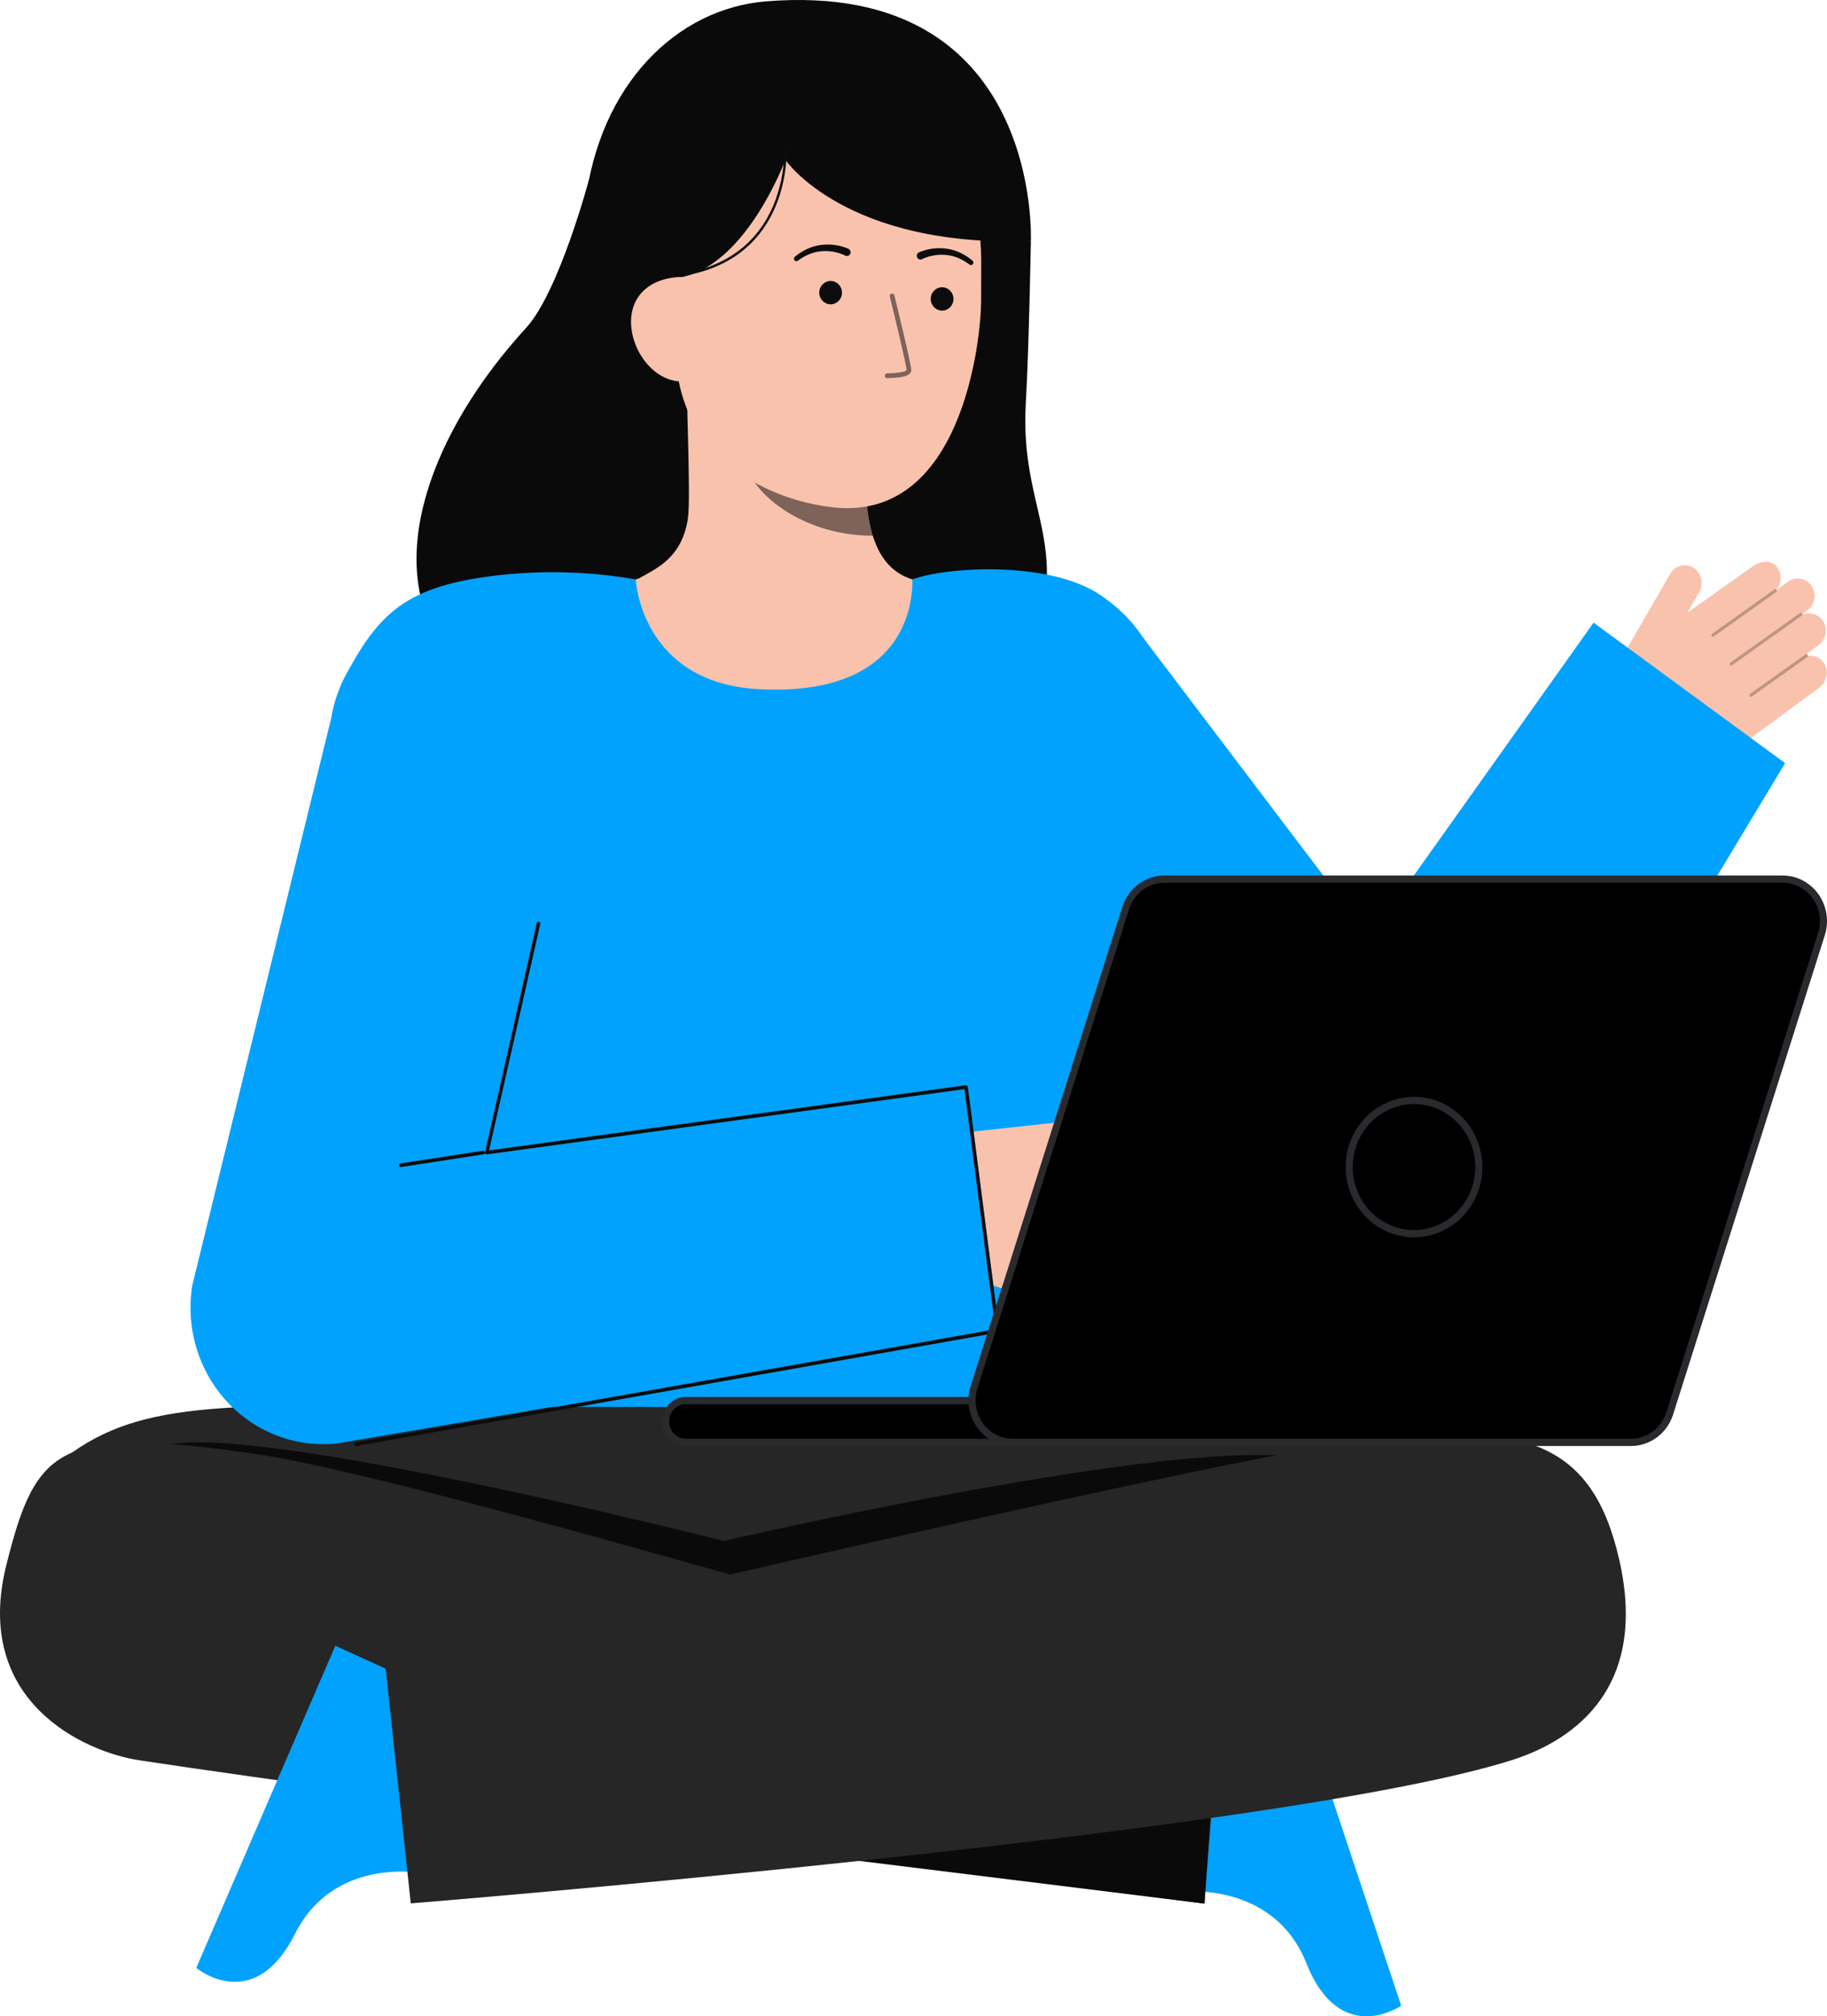 <svg width="358" height="395" viewBox="0 0 358 395" fill="none" xmlns="http://www.w3.org/2000/svg">
<path d="M357.651 130.305C357.34 129.673 356.847 129.156 356.238 128.825C355.629 128.494 354.935 128.365 354.251 128.457C354.258 128.415 354.253 128.371 354.24 128.331C354.226 128.291 354.202 128.254 354.172 128.225C354.141 128.196 354.104 128.176 354.064 128.165C354.023 128.154 353.981 128.153 353.941 128.163L356.245 126.466C356.935 125.981 357.43 125.256 357.64 124.425C357.85 123.594 357.76 122.713 357.387 121.945C356.994 121.199 356.346 120.629 355.568 120.346C354.789 120.063 353.937 120.087 353.175 120.414C353.18 120.38 353.159 120.348 353.154 120.314L354.101 119.616C354.749 119.157 355.222 118.481 355.441 117.704C355.659 116.927 355.61 116.096 355.301 115.352C355.098 114.889 354.798 114.479 354.422 114.15C354.046 113.821 353.603 113.583 353.126 113.451C352.649 113.319 352.15 113.298 351.664 113.388C351.179 113.479 350.718 113.679 350.317 113.974L348.131 115.584C348.125 115.571 348.131 115.555 348.122 115.543C348.113 115.531 348.091 115.526 348.078 115.512C348.58 114.932 348.875 114.194 348.915 113.419C348.954 112.644 348.737 111.879 348.297 111.248C347.266 109.542 344.884 109.893 343.472 110.931L330.61 120.056L332.909 116.08C333.372 115.314 333.535 114.397 333.365 113.513C333.195 112.628 332.705 111.844 331.993 111.317C331.617 111.058 331.193 110.88 330.748 110.795C330.303 110.71 329.846 110.719 329.404 110.822C328.963 110.925 328.546 111.119 328.18 111.393C327.814 111.666 327.506 112.014 327.275 112.414L314.722 134.129C313.25 136.676 312.802 139.713 313.474 142.594C314.146 145.475 315.884 147.974 318.32 149.559C321.146 151.397 324.441 152.327 327.784 152.228C331.127 152.13 334.365 151.008 337.083 149.006L356.509 134.7C357.153 134.207 357.616 133.504 357.823 132.707C358.03 131.909 357.97 131.063 357.651 130.305Z" fill="#F9C2AD"/>
<g opacity="0.25">
<path d="M335.403 124.607C335.451 124.673 335.522 124.718 335.601 124.731C335.68 124.744 335.761 124.725 335.827 124.678L348.048 115.98C348.112 115.931 348.155 115.859 348.167 115.778C348.18 115.697 348.162 115.614 348.116 115.547C348.071 115.479 348.002 115.433 347.924 115.417C347.845 115.401 347.764 115.417 347.697 115.461L335.477 124.158C335.41 124.206 335.364 124.279 335.349 124.362C335.335 124.444 335.353 124.529 335.399 124.598L335.403 124.607Z" fill="#0C0C0C"/>
</g>
<g opacity="0.25">
<path d="M338.988 130.25C339.035 130.317 339.106 130.361 339.185 130.375C339.264 130.388 339.345 130.369 339.411 130.322L353.05 120.618C353.083 120.594 353.111 120.564 353.133 120.529C353.155 120.494 353.17 120.455 353.177 120.414C353.185 120.373 353.184 120.331 353.175 120.291C353.167 120.25 353.151 120.211 353.127 120.177C353.079 120.111 353.008 120.066 352.929 120.051C352.849 120.036 352.767 120.053 352.699 120.098L339.057 129.804C338.99 129.852 338.944 129.925 338.93 130.008C338.915 130.09 338.933 130.175 338.98 130.244L338.988 130.25Z" fill="#0C0C0C"/>
</g>
<g opacity="0.25">
<path d="M342.836 136.386C342.883 136.453 342.954 136.497 343.034 136.511C343.113 136.524 343.194 136.505 343.26 136.458L354.139 128.717C354.172 128.693 354.201 128.663 354.223 128.628C354.244 128.593 354.259 128.554 354.266 128.514C354.274 128.473 354.273 128.431 354.264 128.39C354.256 128.35 354.239 128.311 354.216 128.277C354.193 128.243 354.164 128.214 354.13 128.192C354.096 128.169 354.058 128.154 354.018 128.147C353.978 128.139 353.938 128.14 353.898 128.149C353.859 128.158 353.821 128.174 353.788 128.198L342.909 135.94C342.876 135.964 342.848 135.994 342.826 136.029C342.804 136.064 342.789 136.103 342.782 136.144C342.775 136.184 342.775 136.226 342.784 136.267C342.792 136.307 342.809 136.346 342.832 136.38L342.836 136.386Z" fill="#0C0C0C"/>
</g>
<path d="M312.258 121.982L268.454 183.602L221.766 121.982L187.99 157.584L251.784 242.474L252.2 243.079C254.754 246.672 258.156 249.539 262.085 251.408C266.015 253.277 270.343 254.087 274.662 253.762C278.981 253.438 283.148 251.988 286.771 249.551C290.394 247.114 293.354 243.77 295.371 239.832L349.791 149.502L312.258 121.982Z" fill="#01A2FD"/>
<path d="M264.84 191.36C264.76 191.36 264.681 191.338 264.611 191.298C264.541 191.258 264.483 191.2 264.441 191.129C264.399 191.059 264.376 190.979 264.373 190.897C264.37 190.815 264.387 190.733 264.423 190.66L268.037 183.383C268.098 183.279 268.196 183.203 268.31 183.17C268.424 183.137 268.546 183.149 268.651 183.205C268.757 183.26 268.838 183.355 268.878 183.469C268.919 183.584 268.916 183.71 268.869 183.822L265.255 191.097C265.216 191.176 265.157 191.243 265.084 191.289C265.01 191.335 264.926 191.36 264.84 191.36Z" fill="#0C0C0C"/>
<path d="M115.393 35.248C115.393 35.248 109.549 57.191 103.082 64.244C84.463 84.548 75.229 109.836 86.57 126.424C97.911 143.013 187.43 161.913 200.43 131.922C211.374 106.674 199.678 101.268 201.012 78.835C201.615 68.683 201.998 47.212 201.998 47.212" fill="#0A0A0A"/>
<path d="M185.358 115.223C185.2 115.201 183.45 145.049 149.705 142.447C126.343 140.648 118.014 115.181 117.478 115.181C119.997 114.63 124.238 113.831 125.357 113.217C129.034 111.186 133.587 109.073 134.773 101.733C135.456 97.502 134.297 75.855 134.654 71.577L170.513 79.8C170.012 88.841 166.506 109.799 178.797 113.508C180.842 114.122 183.045 114.686 185.358 115.223Z" fill="#F9C2AD"/>
<path opacity="0.52" d="M171.016 104.943C170.454 103.083 170.093 101.166 169.937 99.225C169.543 94.795 169.622 90.335 170.172 85.923C162.883 84.912 156.017 81.821 150.353 77.001C149.687 79.527 146.025 90.568 147.038 92.97C148.957 97.51 157.962 104.943 171.016 104.943Z" fill="#0C0C0C"/>
<path d="M163.356 99.404C149.229 97.887 132.429 88.447 132.467 68.714L132.501 50.908C132.539 31.174 142.657 15.197 160.739 15.234C178.822 15.27 192.307 31.295 192.269 51.029L192.254 58.912C192.24 66.484 188.561 102.111 163.356 99.404Z" fill="#F9C2AD"/>
<path opacity="0.52" d="M173.795 74.083C173.806 74.084 173.818 74.084 173.83 74.083C174.563 74.079 175.296 74.034 176.024 73.947C177.114 73.809 178.563 73.513 178.565 72.526C178.565 71.401 175.592 59.266 175.253 57.883C175.24 57.822 175.216 57.763 175.18 57.711C175.145 57.66 175.1 57.616 175.048 57.582C174.996 57.549 174.938 57.527 174.877 57.517C174.816 57.507 174.754 57.51 174.695 57.526C174.635 57.541 174.579 57.569 174.53 57.607C174.482 57.645 174.441 57.693 174.41 57.748C174.38 57.803 174.36 57.863 174.353 57.926C174.346 57.989 174.351 58.052 174.369 58.113C175.638 63.282 177.653 71.767 177.652 72.524C177.473 72.84 175.65 73.148 173.832 73.146C173.715 73.147 173.603 73.195 173.519 73.279C173.436 73.362 173.386 73.476 173.382 73.596C173.377 73.716 173.417 73.833 173.494 73.923C173.571 74.014 173.679 74.07 173.795 74.082V74.083Z" fill="#0C0C0C"/>
<path d="M117.426 54.152L133.618 54.28C146.382 51.682 153.889 31.315 153.889 31.315C153.889 31.315 165.596 48.556 201.996 47.213C201.996 47.213 204.308 -4.136 150.081 0.268C132.598 1.688 117.473 16.546 114.676 39.828C112.717 56.144 117.426 54.152 117.426 54.152Z" fill="#0A0A0A"/>
<path d="M133.579 74.731C128.083 74.72 123.64 68.671 123.651 63.023C123.662 57.376 128.123 54.272 133.618 54.283L136.442 58.072L138.304 74.74L133.579 74.731Z" fill="#F9C2AD"/>
<path d="M180.142 49.405C181.88 48.683 183.775 48.454 185.628 48.743C186.542 48.88 187.431 49.157 188.265 49.565C189.091 49.965 189.865 50.47 190.568 51.069C190.661 51.149 190.72 51.263 190.734 51.387C190.748 51.511 190.715 51.635 190.643 51.735C190.57 51.835 190.463 51.903 190.344 51.925C190.224 51.947 190.101 51.921 190 51.853L189.969 51.831C189.311 51.321 188.593 50.898 187.832 50.572C187.081 50.246 186.285 50.038 185.473 49.957C183.866 49.782 182.242 50.048 180.766 50.726L180.718 50.749C180.632 50.799 180.538 50.831 180.44 50.841C180.342 50.852 180.242 50.842 180.148 50.811C180.055 50.781 179.968 50.73 179.893 50.664C179.819 50.597 179.759 50.515 179.717 50.424C179.675 50.332 179.652 50.233 179.649 50.132C179.646 50.03 179.663 49.929 179.7 49.836C179.737 49.742 179.792 49.656 179.862 49.585C179.932 49.514 180.016 49.459 180.108 49.423L180.142 49.405Z" fill="#0C0C0C"/>
<path d="M165.562 50.038C164.092 49.347 162.47 49.067 160.861 49.228C160.05 49.304 159.255 49.504 158.502 49.823C157.739 50.143 157.017 50.559 156.355 51.064L156.326 51.084C156.223 51.159 156.097 51.19 155.973 51.169C155.849 51.149 155.738 51.079 155.664 50.975C155.59 50.871 155.559 50.741 155.577 50.613C155.596 50.486 155.662 50.371 155.763 50.294C156.471 49.701 157.249 49.202 158.079 48.81C158.915 48.409 159.806 48.14 160.72 48.011C162.576 47.739 164.469 47.985 166.201 48.724C166.292 48.758 166.376 48.811 166.446 48.879C166.517 48.947 166.573 49.03 166.612 49.121C166.651 49.212 166.671 49.311 166.672 49.41C166.672 49.51 166.653 49.609 166.616 49.701C166.578 49.792 166.523 49.876 166.453 49.945C166.383 50.014 166.3 50.068 166.21 50.103C166.119 50.138 166.022 50.154 165.925 50.15C165.828 50.146 165.733 50.122 165.646 50.078L165.618 50.066L165.562 50.038Z" fill="#0C0C0C"/>
<path d="M133.69 54.084L133.621 53.607C154.799 50.193 153.675 29.254 153.66 29.043L154.126 29.01C154.14 29.226 155.301 50.599 133.69 54.084Z" fill="#0C0C0C"/>
<path d="M227.287 180.932C226.224 193.764 221.053 266.684 220.031 282.488H79.19C78.394 268.235 74.819 213.034 71.804 185.16C68.924 158.561 63.271 140.785 67.415 132.922C74.181 120.07 79.508 114.698 98.101 112.644C106.921 111.698 115.824 111.989 124.567 113.508C124.567 113.508 125.547 133.893 148.931 135.027C180.763 136.57 178.646 113.564 178.795 113.508C185.356 111.043 205.605 109.77 215.664 116.594C234.854 129.614 229.54 153.741 227.287 180.932Z" fill="#01A2FD"/>
<path d="M184.603 60.853C183.373 60.853 182.376 59.829 182.376 58.565C182.376 57.301 183.373 56.276 184.603 56.276C185.833 56.276 186.831 57.301 186.831 58.565C186.831 59.829 185.833 60.853 184.603 60.853Z" fill="#0C0C0C"/>
<path d="M162.759 59.619C161.529 59.619 160.532 58.595 160.532 57.331C160.532 56.067 161.529 55.042 162.759 55.042C163.989 55.042 164.986 56.067 164.986 57.331C164.986 58.595 163.989 59.619 162.759 59.619Z" fill="#0C0C0C"/>
<path d="M226.209 189.261L227.144 189.315L226.019 209.69L225.084 209.636L226.209 189.261Z" fill="#0C0C0C"/>
<path d="M74.678 219.258C74.541 219.257 74.409 219.204 74.308 219.109C74.207 219.013 74.145 218.882 74.134 218.742L72.651 199.91C72.645 199.836 72.653 199.762 72.675 199.692C72.698 199.622 72.733 199.557 72.779 199.501C72.826 199.445 72.882 199.399 72.946 199.365C73.01 199.331 73.08 199.311 73.151 199.305C73.223 199.299 73.294 199.308 73.363 199.33C73.431 199.353 73.494 199.389 73.549 199.437C73.604 199.485 73.648 199.543 73.681 199.608C73.714 199.674 73.734 199.746 73.74 199.819L75.223 218.652C75.229 218.725 75.22 218.799 75.198 218.869C75.176 218.939 75.141 219.004 75.095 219.06C75.048 219.116 74.991 219.163 74.927 219.196C74.864 219.23 74.794 219.25 74.723 219.256C74.707 219.258 74.693 219.258 74.678 219.258Z" fill="#292A2E"/>
<path d="M230.513 370.653C230.513 370.653 249.338 367.949 255.976 384.593C262.613 401.236 274.559 392.925 274.559 392.925L252.957 327.998L221.389 339.089L230.513 370.653Z" fill="#01A2FD"/>
<path d="M11.395 286.653C26.52 274.223 42.876 275.064 92.283 275.543C110.08 275.692 189.048 275.599 229.369 275.794C241.677 275.854 261.194 276.263 271.626 277.096C297.91 279.193 305.307 283.978 307.312 292.637C307.955 295.409 325.687 316.816 202.913 332.108H118.583C4.49 327.008 -0.266 296.239 11.395 286.653Z" fill="#262626"/>
<path d="M255.64 285.71C231.635 281.055 141.836 301.883 141.836 301.883C141.836 301.883 47.563 277.951 31.869 283.36C-0.331 294.454 155.756 340.594 155.756 340.594C155.756 340.594 283.466 291.106 255.64 285.71Z" fill="#0A0A0A"/>
<path d="M238.841 336.601L236.011 372.927C236.011 372.927 74.27 352.018 27.281 344.846C16.439 343.191 -5.421 333.261 1.238 306.618C7.072 283.277 11.51 279.182 50.637 284.925C85.363 290.024 238.841 336.601 238.841 336.601Z" fill="#262626"/>
<path d="M237.148 355.337L236.011 372.927L155.609 362.982L237.148 355.337Z" fill="#0A0A0A"/>
<path d="M84.523 367.203C84.523 367.203 65.89 362.783 57.803 378.859C49.716 394.935 38.46 385.519 38.46 385.519L65.706 322.413L96.39 336.401L84.523 367.203Z" fill="#01A2FD"/>
<path d="M75.287 324.229L80.49 372.882C80.49 372.882 250.756 359.206 296.158 344.846C306.635 341.533 323.441 332.104 317.241 305.344C311.944 282.486 298.639 277.584 263.915 282.681C229.191 287.778 75.287 324.229 75.287 324.229Z" fill="#262626"/>
<path d="M235.788 234.095L214.881 226.565L217.882 226.351C218.849 226.262 219.748 225.8 220.396 225.056C221.045 224.313 221.394 223.344 221.374 222.346C221.346 221.832 221.217 221.328 220.994 220.866C220.771 220.404 220.458 219.994 220.076 219.661C219.693 219.327 219.248 219.077 218.768 218.926C218.289 218.775 217.784 218.726 217.285 218.782L180.296 222.821L181.257 235.035C181.556 238.829 182.95 242.444 185.262 245.418C187.573 248.392 190.696 250.589 194.231 251.727L210.249 256.854C211.077 257.137 211.974 257.118 212.789 256.799C213.604 256.481 214.287 255.883 214.722 255.106C215.1 254.397 215.248 253.581 215.143 252.78C215.039 251.978 214.688 251.231 214.141 250.649C214.176 250.623 214.206 250.59 214.229 250.552C214.252 250.514 214.266 250.472 214.272 250.427C214.279 250.383 214.276 250.338 214.264 250.295C214.253 250.252 214.233 250.212 214.206 250.177L217.159 251.128C218.08 251.446 219.084 251.393 219.968 250.979C220.852 250.566 221.55 249.823 221.921 248.9C222.225 248.064 222.231 247.145 221.941 246.304C221.65 245.463 221.079 244.754 220.33 244.302C220.364 244.284 220.395 244.26 220.421 244.231L221.635 244.622C222.462 244.905 223.359 244.885 224.174 244.567C224.989 244.248 225.672 243.65 226.107 242.874C226.567 242.013 226.684 241.002 226.434 240.055C226.184 239.107 225.587 238.295 224.767 237.791C224.774 237.765 224.778 237.74 224.778 237.714L233.485 240.85C234.354 241.151 235.302 241.087 236.125 240.674C236.948 240.261 237.58 239.531 237.883 238.642C238.186 237.754 238.136 236.779 237.744 235.928C237.353 235.077 236.65 234.419 235.79 234.096L235.788 234.095Z" fill="#F9C2AD"/>
<path opacity="0.2" d="M224.434 238.063C224.394 238.063 224.354 238.056 224.316 238.041L215.894 234.895C215.849 234.88 215.808 234.856 215.773 234.825C215.738 234.793 215.709 234.755 215.689 234.712C215.668 234.669 215.656 234.622 215.654 234.574C215.652 234.527 215.659 234.479 215.674 234.434C215.69 234.389 215.715 234.347 215.747 234.312C215.779 234.277 215.817 234.249 215.86 234.23C215.902 234.21 215.948 234.2 215.995 234.199C216.041 234.198 216.088 234.207 216.131 234.225L224.553 237.372C224.629 237.401 224.693 237.457 224.734 237.529C224.774 237.601 224.788 237.686 224.774 237.768C224.76 237.851 224.718 237.925 224.656 237.979C224.594 238.033 224.516 238.062 224.434 238.063Z" fill="#0A0A0A"/>
<path opacity="0.2" d="M220.177 244.355C220.138 244.355 220.098 244.348 220.061 244.334L213.423 241.914C213.379 241.899 213.338 241.876 213.302 241.845C213.267 241.814 213.238 241.776 213.217 241.733C213.197 241.69 213.185 241.643 213.182 241.596C213.179 241.548 213.186 241.5 213.201 241.455C213.217 241.41 213.241 241.369 213.272 241.333C213.304 241.298 213.342 241.27 213.384 241.25C213.426 241.23 213.472 241.219 213.519 241.218C213.565 241.217 213.611 241.225 213.655 241.242L220.293 243.663C220.37 243.691 220.435 243.746 220.476 243.818C220.517 243.891 220.532 243.976 220.518 244.059C220.505 244.142 220.463 244.217 220.4 244.271C220.338 244.325 220.259 244.355 220.177 244.355Z" fill="#0A0A0A"/>
<path opacity="0.2" d="M213.926 250.739C213.884 250.739 213.842 250.731 213.803 250.715L210.694 249.497C210.61 249.461 210.544 249.394 210.508 249.309C210.473 249.224 210.471 249.128 210.503 249.041C210.535 248.954 210.599 248.884 210.68 248.845C210.762 248.806 210.855 248.801 210.941 248.831L214.05 250.05C214.125 250.079 214.188 250.135 214.228 250.208C214.268 250.281 214.281 250.365 214.267 250.447C214.252 250.529 214.21 250.603 214.148 250.656C214.085 250.71 214.007 250.739 213.926 250.739Z" fill="#0A0A0A"/>
<path d="M195.792 260.684L66.165 282.766C62.168 283.213 58.126 282.702 54.354 281.274C50.582 279.846 47.183 277.539 44.425 274.534C41.666 271.53 39.623 267.909 38.455 263.957C37.286 260.005 37.026 255.828 37.692 251.755L64.884 140.739C65.451 137.277 66.675 133.963 68.489 130.988C70.302 128.012 72.667 125.432 75.451 123.396C81.072 119.284 88.052 117.634 94.857 118.811C101.662 119.987 107.733 123.893 111.735 129.669C115.737 135.444 117.343 142.617 116.198 149.609L95.449 226.143L189.642 212.922L195.792 260.684Z" fill="#01A2FD"/>
<path d="M78.552 228.632C78.465 228.631 78.381 228.597 78.317 228.536C78.254 228.475 78.215 228.391 78.208 228.302C78.202 228.213 78.228 228.124 78.282 228.054C78.337 227.984 78.415 227.937 78.501 227.923L94.658 225.436C94.703 225.428 94.749 225.43 94.794 225.441C94.838 225.452 94.88 225.472 94.917 225.5C94.954 225.528 94.985 225.563 95.008 225.604C95.031 225.644 95.046 225.689 95.053 225.736C95.066 225.829 95.043 225.924 94.988 226C94.934 226.076 94.852 226.126 94.761 226.14L78.604 228.626C78.587 228.63 78.57 228.631 78.552 228.632Z" fill="#0C0C0C"/>
<path d="M69.773 283.279C69.728 283.282 69.682 283.276 69.639 283.261C69.596 283.246 69.556 283.222 69.522 283.191C69.487 283.16 69.459 283.122 69.439 283.08C69.419 283.038 69.407 282.992 69.404 282.946C69.401 282.899 69.407 282.852 69.422 282.807C69.437 282.763 69.46 282.722 69.49 282.687C69.52 282.652 69.556 282.623 69.597 282.602C69.638 282.581 69.683 282.569 69.728 282.566L195.066 260.414L188.99 213.363L95.449 226.144C95.395 226.151 95.34 226.146 95.289 226.127C95.238 226.109 95.191 226.078 95.153 226.038C95.116 225.998 95.088 225.949 95.072 225.896C95.056 225.843 95.052 225.786 95.061 225.731L105.184 180.861C105.19 180.814 105.206 180.77 105.23 180.73C105.254 180.69 105.286 180.655 105.323 180.628C105.36 180.6 105.403 180.581 105.447 180.571C105.492 180.56 105.538 180.56 105.583 180.568C105.628 180.576 105.671 180.593 105.71 180.617C105.749 180.642 105.782 180.675 105.808 180.713C105.835 180.751 105.854 180.794 105.864 180.84C105.874 180.886 105.875 180.933 105.868 180.979L95.823 225.373L189.251 212.604C189.297 212.597 189.343 212.6 189.388 212.613C189.433 212.625 189.475 212.646 189.511 212.675C189.547 212.705 189.578 212.742 189.6 212.783C189.622 212.825 189.636 212.87 189.642 212.918L195.792 260.682C195.802 260.774 195.776 260.867 195.72 260.94C195.664 261.014 195.582 261.062 195.492 261.074L69.819 283.274C69.804 283.277 69.789 283.278 69.773 283.279Z" fill="#0C0C0C"/>
<path d="M190.857 271.802L220.585 177.902C221.108 176.252 222.125 174.814 223.491 173.794C224.858 172.774 226.503 172.225 228.192 172.225H349.308C350.571 172.225 351.816 172.532 352.941 173.121C354.067 173.71 355.04 174.565 355.782 175.615C356.524 176.665 357.014 177.881 357.211 179.162C357.407 180.444 357.306 181.756 356.915 182.99L327.186 276.887C326.664 278.537 325.647 279.975 324.28 280.995C322.914 282.014 321.268 282.564 319.58 282.564H198.463C197.2 282.564 195.956 282.257 194.831 281.668C193.706 281.079 192.733 280.224 191.991 279.174C191.249 278.125 190.759 276.91 190.562 275.628C190.365 274.347 190.466 273.036 190.857 271.802Z" fill="#292A2E"/>
<path d="M134.032 274.949H215.107C217.128 274.949 218.765 276.632 218.765 278.708V278.805C218.765 280.881 217.128 282.563 215.107 282.563H134.032C132.012 282.563 130.374 280.881 130.374 278.805V278.708C130.374 276.632 132.012 274.949 134.032 274.949Z" fill="#292A2E"/>
<path d="M134.359 274.374H221.469C223.67 274.374 225.454 276.207 225.454 278.468V278.469C225.454 280.731 223.67 282.564 221.469 282.564H134.359C132.158 282.564 130.373 280.731 130.373 278.469V278.468C130.373 276.207 132.158 274.374 134.359 274.374Z" fill="black"/>
<path d="M134.359 283.277H221.469C222.7 283.261 223.876 282.748 224.741 281.848C225.606 280.948 226.092 279.734 226.092 278.469C226.092 277.204 225.606 275.989 224.741 275.089C223.876 274.189 222.7 273.676 221.469 273.661H134.359C133.128 273.676 131.952 274.189 131.087 275.089C130.222 275.989 129.736 277.204 129.736 278.469C129.736 279.734 130.222 280.948 131.087 281.848C131.952 282.748 133.128 283.261 134.359 283.277ZM221.469 275.086C222.334 275.099 223.159 275.461 223.766 276.094C224.373 276.727 224.713 277.58 224.713 278.469C224.713 279.357 224.373 280.21 223.766 280.843C223.159 281.476 222.334 281.838 221.469 281.851H134.359C133.494 281.838 132.669 281.476 132.062 280.843C131.455 280.21 131.115 279.357 131.115 278.469C131.115 277.58 131.455 276.727 132.062 276.094C132.669 275.461 133.494 275.099 134.359 275.086H221.469Z" fill="#292A2E"/>
<path d="M190.857 271.802L220.585 177.902C221.108 176.252 222.125 174.814 223.491 173.794C224.858 172.774 226.503 172.225 228.192 172.225H349.308C350.571 172.225 351.816 172.532 352.941 173.121C354.067 173.71 355.04 174.565 355.782 175.615C356.524 176.665 357.014 177.881 357.211 179.162C357.407 180.444 357.306 181.756 356.915 182.99L327.186 276.887C326.664 278.537 325.647 279.975 324.28 280.995C322.914 282.014 321.268 282.564 319.58 282.564H198.463C197.2 282.564 195.956 282.257 194.831 281.668C193.706 281.079 192.733 280.224 191.991 279.174C191.249 278.125 190.759 276.91 190.562 275.628C190.365 274.347 190.466 273.036 190.857 271.802Z" fill="black"/>
<path d="M198.463 283.277H319.58C321.415 283.28 323.205 282.684 324.69 281.576C326.176 280.467 327.28 278.903 327.845 277.108L357.575 183.208C357.999 181.867 358.108 180.443 357.893 179.051C357.678 177.659 357.146 176.339 356.34 175.198C355.534 174.058 354.476 173.13 353.254 172.49C352.032 171.85 350.68 171.516 349.308 171.516H228.188C226.353 171.513 224.563 172.108 223.077 173.217C221.592 174.325 220.487 175.89 219.922 177.684L190.196 271.582C189.773 272.922 189.664 274.347 189.879 275.739C190.093 277.131 190.625 278.451 191.432 279.591C192.238 280.731 193.295 281.659 194.517 282.299C195.739 282.939 197.091 283.273 198.463 283.273V283.277ZM349.308 172.939C350.461 172.938 351.598 173.219 352.625 173.757C353.653 174.294 354.542 175.075 355.219 176.033C355.897 176.992 356.344 178.102 356.524 179.272C356.704 180.442 356.612 181.64 356.255 182.767L326.526 276.667C326.052 278.175 325.123 279.49 323.875 280.422C322.627 281.354 321.123 281.854 319.58 281.851H198.463C197.31 281.851 196.173 281.57 195.146 281.032C194.119 280.494 193.23 279.714 192.552 278.756C191.875 277.797 191.428 276.687 191.248 275.517C191.068 274.347 191.16 273.15 191.516 272.023L221.245 178.122C221.719 176.614 222.647 175.3 223.895 174.368C225.143 173.437 226.646 172.936 228.188 172.939H349.308Z" fill="#292A2E"/>
<path d="M277.074 241.684C270.059 241.684 264.371 235.841 264.371 228.632C264.371 221.423 270.059 215.58 277.074 215.58C284.09 215.58 289.777 221.423 289.777 228.632C289.777 235.841 284.09 241.684 277.074 241.684Z" fill="black"/>
<path d="M277.074 242.397C279.724 242.397 282.314 241.59 284.517 240.077C286.72 238.565 288.437 236.415 289.451 233.9C290.465 231.384 290.73 228.616 290.213 225.946C289.696 223.276 288.42 220.823 286.547 218.898C284.673 216.973 282.286 215.662 279.687 215.131C277.089 214.6 274.395 214.873 271.947 215.915C269.499 216.957 267.407 218.721 265.935 220.985C264.463 223.249 263.677 225.91 263.678 228.633C263.682 232.282 265.095 235.781 267.606 238.361C270.118 240.942 273.523 242.393 277.074 242.397ZM277.074 216.292C279.449 216.292 281.771 217.016 283.746 218.372C285.721 219.728 287.26 221.655 288.169 223.91C289.078 226.164 289.316 228.645 288.852 231.039C288.389 233.433 287.245 235.631 285.566 237.357C283.887 239.083 281.747 240.258 279.417 240.734C277.088 241.21 274.673 240.966 272.479 240.032C270.285 239.099 268.409 237.517 267.089 235.488C265.77 233.459 265.065 231.073 265.065 228.633C265.069 225.361 266.335 222.225 268.586 219.911C270.838 217.598 273.89 216.296 277.074 216.292Z" fill="#292A2E"/>
</svg>
